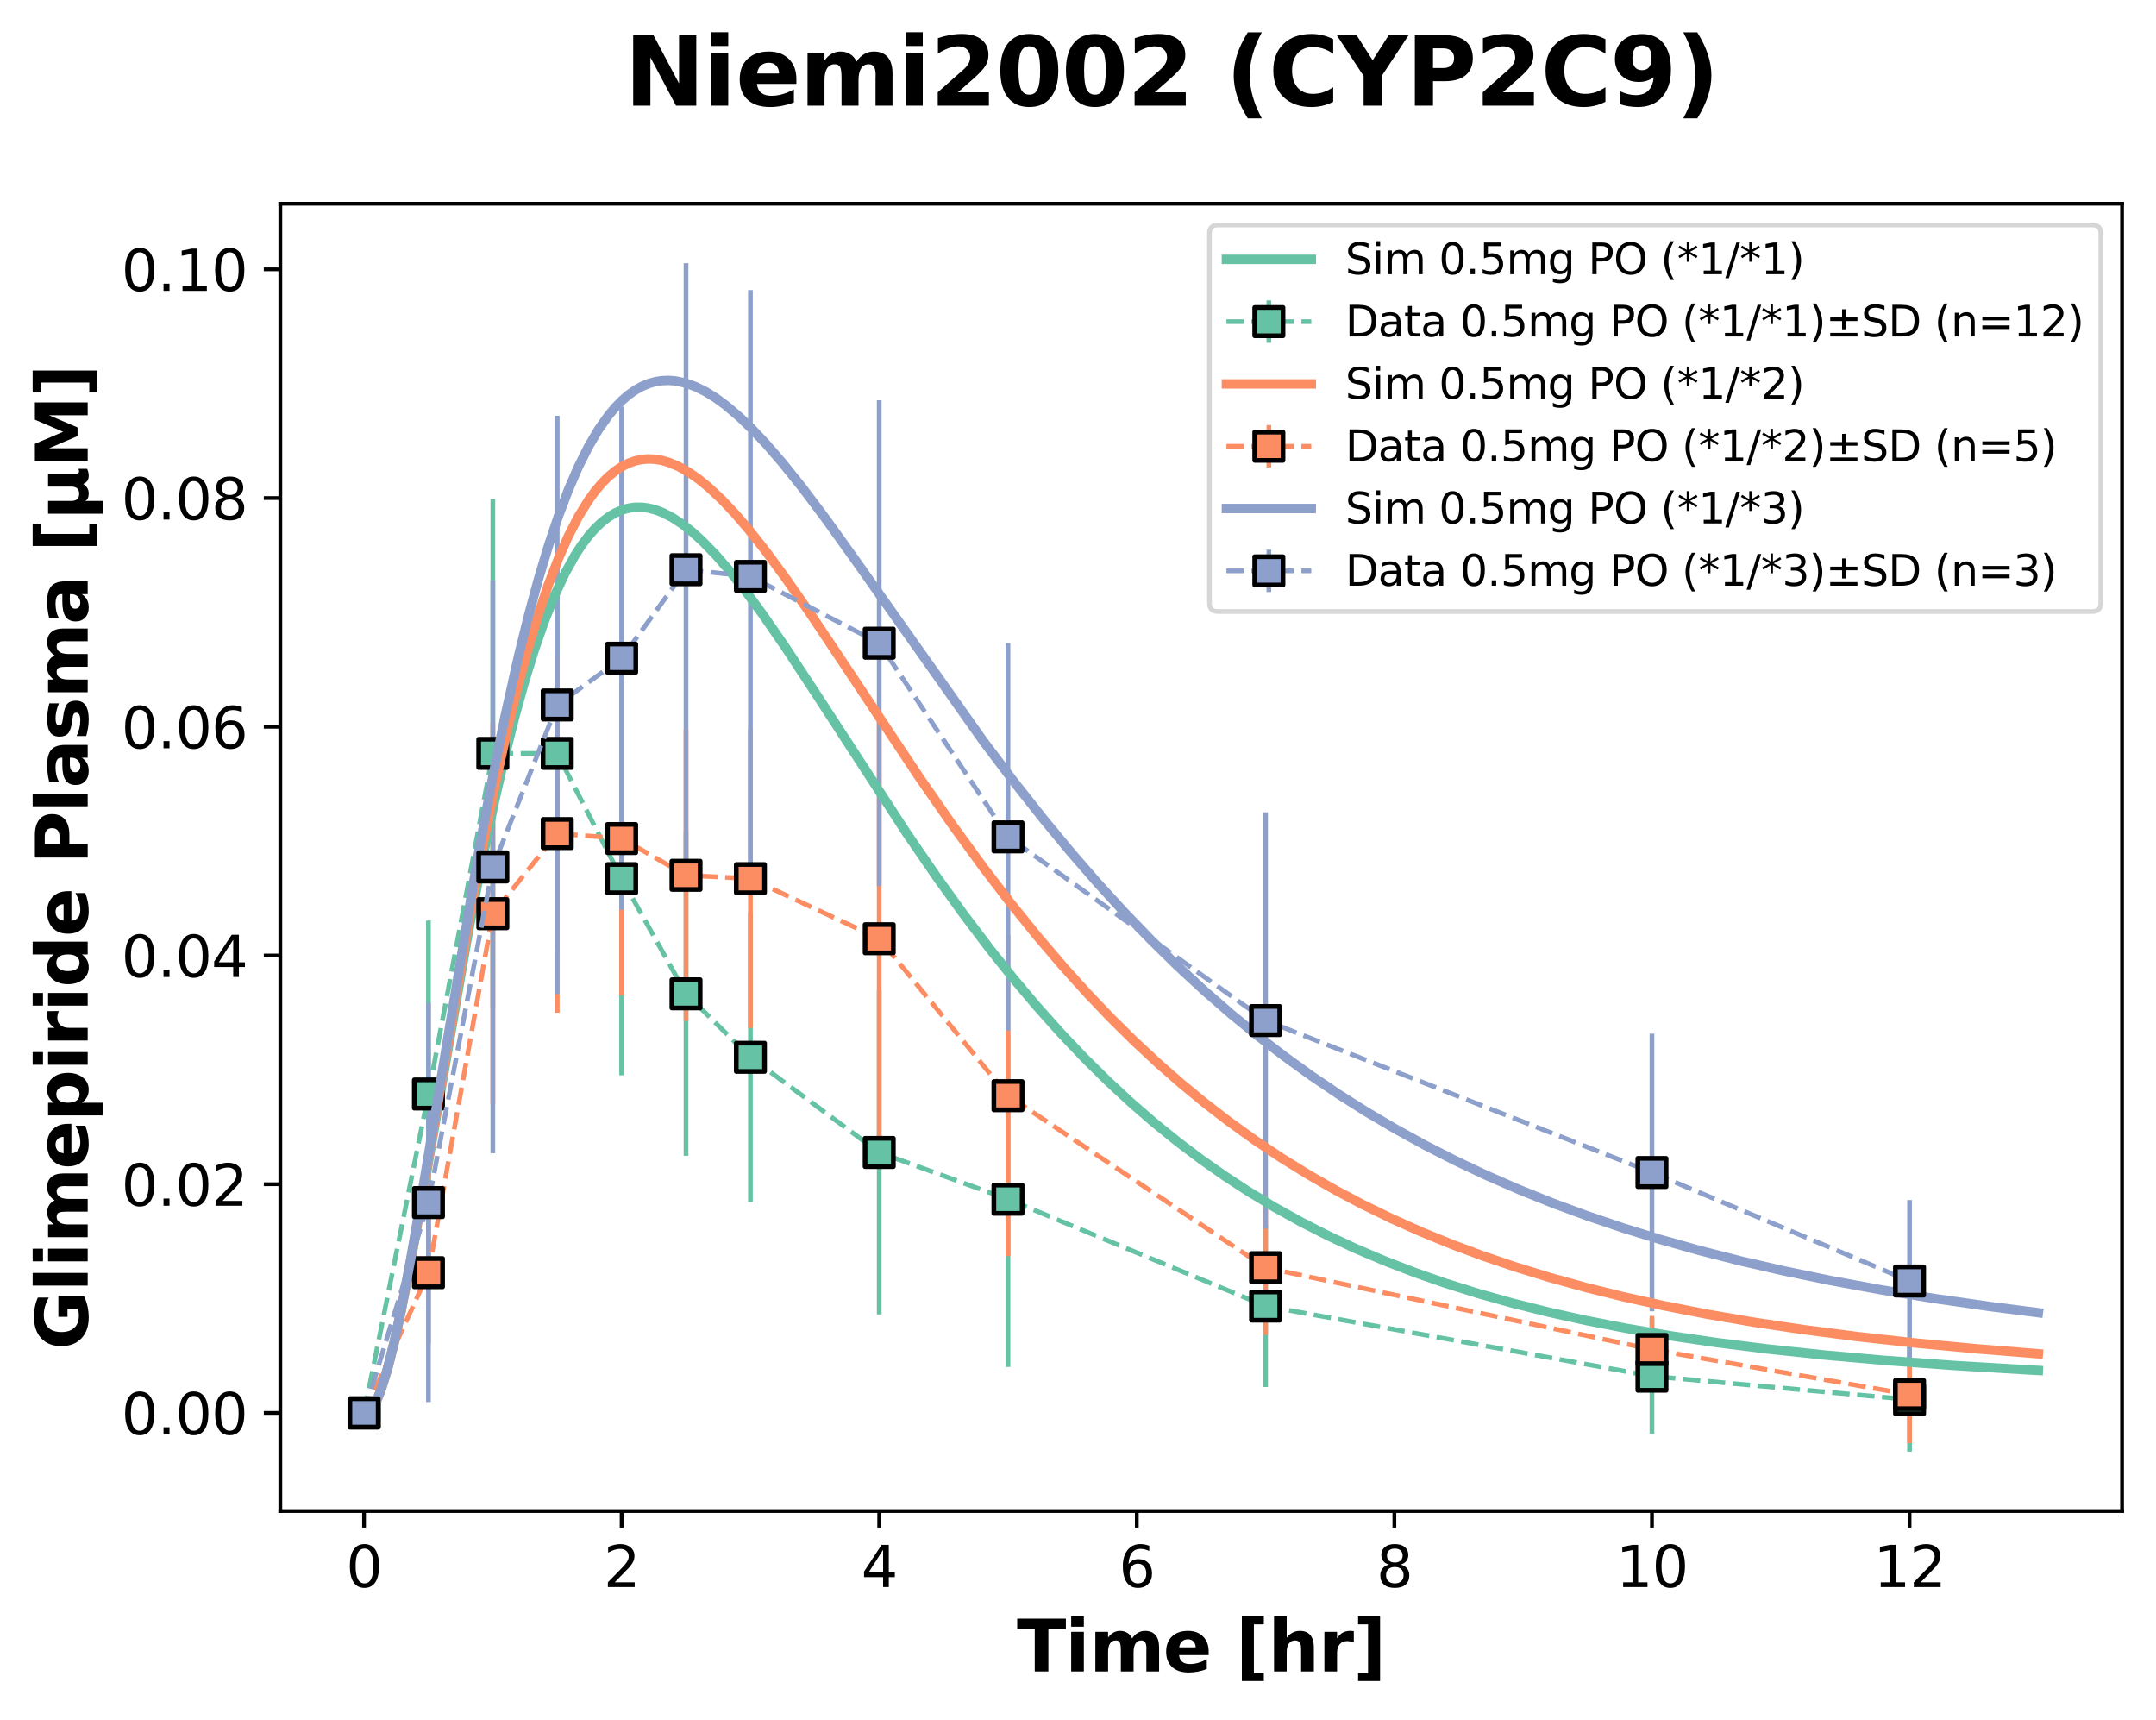 <?xml version="1.0" encoding="utf-8" standalone="no"?>
<!DOCTYPE svg PUBLIC "-//W3C//DTD SVG 1.1//EN"
  "http://www.w3.org/Graphics/SVG/1.1/DTD/svg11.dtd">
<svg xmlns:xlink="http://www.w3.org/1999/xlink" width="457.252pt" height="364.731pt" viewBox="0 0 457.252 364.731" xmlns="http://www.w3.org/2000/svg" version="1.1">
 <defs>
  <style type="text/css">*{stroke-linejoin: round; stroke-linecap: butt}</style>
 </defs>
 <g id="figure_1">
  <g id="patch_1">
   <path d="M 0 364.731 
L 457.252 364.731 
L 457.252 0 
L 0 0 
z
" style="fill: #ffffff"/>
  </g>
  <g id="axes_1">
   <g id="patch_2">
    <path d="M 59.452 320.4 
L 450.052 320.4 
L 450.052 43.2 
L 59.452 43.2 
z
" style="fill: #ffffff"/>
   </g>
   <g id="matplotlib.axis_1">
    <g id="xtick_1">
     <g id="line2d_1">
      <defs>
       <path id="m7ad4f9ecc6" d="M 0 0 
L 0 3.5 
" style="stroke: #000000; stroke-width: 0.8"/>
      </defs>
      <g>
       <use xlink:href="#m7ad4f9ecc6" x="77.207" y="320.4" style="stroke: #000000; stroke-width: 0.8"/>
      </g>
     </g>
     <g id="text_1">
      <!-- 0 -->
      <g transform="translate(73.389 336.518) scale(0.12 -0.12)">
       <defs>
        <path id="DejaVuSans-30" d="M 2034 4250 
Q 1547 4250 1301 3770 
Q 1056 3291 1056 2328 
Q 1056 1369 1301 889 
Q 1547 409 2034 409 
Q 2525 409 2770 889 
Q 3016 1369 3016 2328 
Q 3016 3291 2770 3770 
Q 2525 4250 2034 4250 
z
M 2034 4750 
Q 2819 4750 3233 4129 
Q 3647 3509 3647 2328 
Q 3647 1150 3233 529 
Q 2819 -91 2034 -91 
Q 1250 -91 836 529 
Q 422 1150 422 2328 
Q 422 3509 836 4129 
Q 1250 4750 2034 4750 
z
" transform="scale(0.016)"/>
       </defs>
       <use xlink:href="#DejaVuSans-30"/>
      </g>
     </g>
    </g>
    <g id="xtick_2">
     <g id="line2d_2">
      <g>
       <use xlink:href="#m7ad4f9ecc6" x="131.836" y="320.4" style="stroke: #000000; stroke-width: 0.8"/>
      </g>
     </g>
     <g id="text_2">
      <!-- 2 -->
      <g transform="translate(128.019 336.518) scale(0.12 -0.12)">
       <defs>
        <path id="DejaVuSans-32" d="M 1228 531 
L 3431 531 
L 3431 0 
L 469 0 
L 469 531 
Q 828 903 1448 1529 
Q 2069 2156 2228 2338 
Q 2531 2678 2651 2914 
Q 2772 3150 2772 3378 
Q 2772 3750 2511 3984 
Q 2250 4219 1831 4219 
Q 1534 4219 1204 4116 
Q 875 4013 500 3803 
L 500 4441 
Q 881 4594 1212 4672 
Q 1544 4750 1819 4750 
Q 2544 4750 2975 4387 
Q 3406 4025 3406 3419 
Q 3406 3131 3298 2873 
Q 3191 2616 2906 2266 
Q 2828 2175 2409 1742 
Q 1991 1309 1228 531 
z
" transform="scale(0.016)"/>
       </defs>
       <use xlink:href="#DejaVuSans-32"/>
      </g>
     </g>
    </g>
    <g id="xtick_3">
     <g id="line2d_3">
      <g>
       <use xlink:href="#m7ad4f9ecc6" x="186.466" y="320.4" style="stroke: #000000; stroke-width: 0.8"/>
      </g>
     </g>
     <g id="text_3">
      <!-- 4 -->
      <g transform="translate(182.648 336.518) scale(0.12 -0.12)">
       <defs>
        <path id="DejaVuSans-34" d="M 2419 4116 
L 825 1625 
L 2419 1625 
L 2419 4116 
z
M 2253 4666 
L 3047 4666 
L 3047 1625 
L 3713 1625 
L 3713 1100 
L 3047 1100 
L 3047 0 
L 2419 0 
L 2419 1100 
L 313 1100 
L 313 1709 
L 2253 4666 
z
" transform="scale(0.016)"/>
       </defs>
       <use xlink:href="#DejaVuSans-34"/>
      </g>
     </g>
    </g>
    <g id="xtick_4">
     <g id="line2d_4">
      <g>
       <use xlink:href="#m7ad4f9ecc6" x="241.095" y="320.4" style="stroke: #000000; stroke-width: 0.8"/>
      </g>
     </g>
     <g id="text_4">
      <!-- 6 -->
      <g transform="translate(237.278 336.518) scale(0.12 -0.12)">
       <defs>
        <path id="DejaVuSans-36" d="M 2113 2584 
Q 1688 2584 1439 2293 
Q 1191 2003 1191 1497 
Q 1191 994 1439 701 
Q 1688 409 2113 409 
Q 2538 409 2786 701 
Q 3034 994 3034 1497 
Q 3034 2003 2786 2293 
Q 2538 2584 2113 2584 
z
M 3366 4563 
L 3366 3988 
Q 3128 4100 2886 4159 
Q 2644 4219 2406 4219 
Q 1781 4219 1451 3797 
Q 1122 3375 1075 2522 
Q 1259 2794 1537 2939 
Q 1816 3084 2150 3084 
Q 2853 3084 3261 2657 
Q 3669 2231 3669 1497 
Q 3669 778 3244 343 
Q 2819 -91 2113 -91 
Q 1303 -91 875 529 
Q 447 1150 447 2328 
Q 447 3434 972 4092 
Q 1497 4750 2381 4750 
Q 2619 4750 2861 4703 
Q 3103 4656 3366 4563 
z
" transform="scale(0.016)"/>
       </defs>
       <use xlink:href="#DejaVuSans-36"/>
      </g>
     </g>
    </g>
    <g id="xtick_5">
     <g id="line2d_5">
      <g>
       <use xlink:href="#m7ad4f9ecc6" x="295.724" y="320.4" style="stroke: #000000; stroke-width: 0.8"/>
      </g>
     </g>
     <g id="text_5">
      <!-- 8 -->
      <g transform="translate(291.907 336.518) scale(0.12 -0.12)">
       <defs>
        <path id="DejaVuSans-38" d="M 2034 2216 
Q 1584 2216 1326 1975 
Q 1069 1734 1069 1313 
Q 1069 891 1326 650 
Q 1584 409 2034 409 
Q 2484 409 2743 651 
Q 3003 894 3003 1313 
Q 3003 1734 2745 1975 
Q 2488 2216 2034 2216 
z
M 1403 2484 
Q 997 2584 770 2862 
Q 544 3141 544 3541 
Q 544 4100 942 4425 
Q 1341 4750 2034 4750 
Q 2731 4750 3128 4425 
Q 3525 4100 3525 3541 
Q 3525 3141 3298 2862 
Q 3072 2584 2669 2484 
Q 3125 2378 3379 2068 
Q 3634 1759 3634 1313 
Q 3634 634 3220 271 
Q 2806 -91 2034 -91 
Q 1263 -91 848 271 
Q 434 634 434 1313 
Q 434 1759 690 2068 
Q 947 2378 1403 2484 
z
M 1172 3481 
Q 1172 3119 1398 2916 
Q 1625 2713 2034 2713 
Q 2441 2713 2670 2916 
Q 2900 3119 2900 3481 
Q 2900 3844 2670 4047 
Q 2441 4250 2034 4250 
Q 1625 4250 1398 4047 
Q 1172 3844 1172 3481 
z
" transform="scale(0.016)"/>
       </defs>
       <use xlink:href="#DejaVuSans-38"/>
      </g>
     </g>
    </g>
    <g id="xtick_6">
     <g id="line2d_6">
      <g>
       <use xlink:href="#m7ad4f9ecc6" x="350.354" y="320.4" style="stroke: #000000; stroke-width: 0.8"/>
      </g>
     </g>
     <g id="text_6">
      <!-- 10 -->
      <g transform="translate(342.719 336.518) scale(0.12 -0.12)">
       <defs>
        <path id="DejaVuSans-31" d="M 794 531 
L 1825 531 
L 1825 4091 
L 703 3866 
L 703 4441 
L 1819 4666 
L 2450 4666 
L 2450 531 
L 3481 531 
L 3481 0 
L 794 0 
L 794 531 
z
" transform="scale(0.016)"/>
       </defs>
       <use xlink:href="#DejaVuSans-31"/>
       <use xlink:href="#DejaVuSans-30" x="63.623"/>
      </g>
     </g>
    </g>
    <g id="xtick_7">
     <g id="line2d_7">
      <g>
       <use xlink:href="#m7ad4f9ecc6" x="404.983" y="320.4" style="stroke: #000000; stroke-width: 0.8"/>
      </g>
     </g>
     <g id="text_7">
      <!-- 12 -->
      <g transform="translate(397.348 336.518) scale(0.12 -0.12)">
       <use xlink:href="#DejaVuSans-31"/>
       <use xlink:href="#DejaVuSans-32" x="63.623"/>
      </g>
     </g>
    </g>
    <g id="text_8">
     <!-- Time [hr] -->
     <g transform="translate(215.659 354.411) scale(0.15 -0.15)">
      <defs>
       <path id="DejaVuSans-Bold-54" d="M 31 4666 
L 4331 4666 
L 4331 3756 
L 2784 3756 
L 2784 0 
L 1581 0 
L 1581 3756 
L 31 3756 
L 31 4666 
z
" transform="scale(0.016)"/>
       <path id="DejaVuSans-Bold-69" d="M 538 3500 
L 1656 3500 
L 1656 0 
L 538 0 
L 538 3500 
z
M 538 4863 
L 1656 4863 
L 1656 3950 
L 538 3950 
L 538 4863 
z
" transform="scale(0.016)"/>
       <path id="DejaVuSans-Bold-6d" d="M 3781 2919 
Q 3994 3244 4286 3414 
Q 4578 3584 4928 3584 
Q 5531 3584 5847 3212 
Q 6163 2841 6163 2131 
L 6163 0 
L 5038 0 
L 5038 1825 
Q 5041 1866 5042 1909 
Q 5044 1953 5044 2034 
Q 5044 2406 4934 2573 
Q 4825 2741 4581 2741 
Q 4263 2741 4089 2478 
Q 3916 2216 3909 1719 
L 3909 0 
L 2784 0 
L 2784 1825 
Q 2784 2406 2684 2573 
Q 2584 2741 2328 2741 
Q 2006 2741 1831 2477 
Q 1656 2213 1656 1722 
L 1656 0 
L 531 0 
L 531 3500 
L 1656 3500 
L 1656 2988 
Q 1863 3284 2130 3434 
Q 2397 3584 2719 3584 
Q 3081 3584 3359 3409 
Q 3638 3234 3781 2919 
z
" transform="scale(0.016)"/>
       <path id="DejaVuSans-Bold-65" d="M 4031 1759 
L 4031 1441 
L 1416 1441 
Q 1456 1047 1700 850 
Q 1944 653 2381 653 
Q 2734 653 3104 758 
Q 3475 863 3866 1075 
L 3866 213 
Q 3469 63 3072 -14 
Q 2675 -91 2278 -91 
Q 1328 -91 801 392 
Q 275 875 275 1747 
Q 275 2603 792 3093 
Q 1309 3584 2216 3584 
Q 3041 3584 3536 3087 
Q 4031 2591 4031 1759 
z
M 2881 2131 
Q 2881 2450 2695 2645 
Q 2509 2841 2209 2841 
Q 1884 2841 1681 2658 
Q 1478 2475 1428 2131 
L 2881 2131 
z
" transform="scale(0.016)"/>
       <path id="DejaVuSans-Bold-20" transform="scale(0.016)"/>
       <path id="DejaVuSans-Bold-5b" d="M 550 4863 
L 2491 4863 
L 2491 4159 
L 1613 4159 
L 1613 -141 
L 2491 -141 
L 2491 -844 
L 550 -844 
L 550 4863 
z
" transform="scale(0.016)"/>
       <path id="DejaVuSans-Bold-68" d="M 4056 2131 
L 4056 0 
L 2931 0 
L 2931 347 
L 2931 1625 
Q 2931 2084 2911 2256 
Q 2891 2428 2841 2509 
Q 2775 2619 2662 2680 
Q 2550 2741 2406 2741 
Q 2056 2741 1856 2470 
Q 1656 2200 1656 1722 
L 1656 0 
L 538 0 
L 538 4863 
L 1656 4863 
L 1656 2988 
Q 1909 3294 2193 3439 
Q 2478 3584 2822 3584 
Q 3428 3584 3742 3212 
Q 4056 2841 4056 2131 
z
" transform="scale(0.016)"/>
       <path id="DejaVuSans-Bold-72" d="M 3138 2547 
Q 2991 2616 2845 2648 
Q 2700 2681 2553 2681 
Q 2122 2681 1889 2404 
Q 1656 2128 1656 1613 
L 1656 0 
L 538 0 
L 538 3500 
L 1656 3500 
L 1656 2925 
Q 1872 3269 2151 3426 
Q 2431 3584 2822 3584 
Q 2878 3584 2943 3579 
Q 3009 3575 3134 3559 
L 3138 2547 
z
" transform="scale(0.016)"/>
       <path id="DejaVuSans-Bold-5d" d="M 2375 -844 
L 434 -844 
L 434 -141 
L 1313 -141 
L 1313 4159 
L 434 4159 
L 434 4863 
L 2375 4863 
L 2375 -844 
z
" transform="scale(0.016)"/>
      </defs>
      <use xlink:href="#DejaVuSans-Bold-54"/>
      <use xlink:href="#DejaVuSans-Bold-69" x="68.213"/>
      <use xlink:href="#DejaVuSans-Bold-6d" x="102.49"/>
      <use xlink:href="#DejaVuSans-Bold-65" x="206.689"/>
      <use xlink:href="#DejaVuSans-Bold-20" x="274.512"/>
      <use xlink:href="#DejaVuSans-Bold-5b" x="309.326"/>
      <use xlink:href="#DejaVuSans-Bold-68" x="355.029"/>
      <use xlink:href="#DejaVuSans-Bold-72" x="426.221"/>
      <use xlink:href="#DejaVuSans-Bold-5d" x="475.537"/>
     </g>
    </g>
   </g>
   <g id="matplotlib.axis_2">
    <g id="ytick_1">
     <g id="line2d_8">
      <defs>
       <path id="m90a788b749" d="M 0 0 
L -3.5 0 
" style="stroke: #000000; stroke-width: 0.8"/>
      </defs>
      <g>
       <use xlink:href="#m90a788b749" x="59.452" y="299.594" style="stroke: #000000; stroke-width: 0.8"/>
      </g>
     </g>
     <g id="text_9">
      <!-- 0.00 -->
      <g transform="translate(25.734 304.153) scale(0.12 -0.12)">
       <defs>
        <path id="DejaVuSans-2e" d="M 684 794 
L 1344 794 
L 1344 0 
L 684 0 
L 684 794 
z
" transform="scale(0.016)"/>
       </defs>
       <use xlink:href="#DejaVuSans-30"/>
       <use xlink:href="#DejaVuSans-2e" x="63.623"/>
       <use xlink:href="#DejaVuSans-30" x="95.41"/>
       <use xlink:href="#DejaVuSans-30" x="159.033"/>
      </g>
     </g>
    </g>
    <g id="ytick_2">
     <g id="line2d_9">
      <g>
       <use xlink:href="#m90a788b749" x="59.452" y="251.097" style="stroke: #000000; stroke-width: 0.8"/>
      </g>
     </g>
     <g id="text_10">
      <!-- 0.02 -->
      <g transform="translate(25.734 255.656) scale(0.12 -0.12)">
       <use xlink:href="#DejaVuSans-30"/>
       <use xlink:href="#DejaVuSans-2e" x="63.623"/>
       <use xlink:href="#DejaVuSans-30" x="95.41"/>
       <use xlink:href="#DejaVuSans-32" x="159.033"/>
      </g>
     </g>
    </g>
    <g id="ytick_3">
     <g id="line2d_10">
      <g>
       <use xlink:href="#m90a788b749" x="59.452" y="202.6" style="stroke: #000000; stroke-width: 0.8"/>
      </g>
     </g>
     <g id="text_11">
      <!-- 0.04 -->
      <g transform="translate(25.734 207.159) scale(0.12 -0.12)">
       <use xlink:href="#DejaVuSans-30"/>
       <use xlink:href="#DejaVuSans-2e" x="63.623"/>
       <use xlink:href="#DejaVuSans-30" x="95.41"/>
       <use xlink:href="#DejaVuSans-34" x="159.033"/>
      </g>
     </g>
    </g>
    <g id="ytick_4">
     <g id="line2d_11">
      <g>
       <use xlink:href="#m90a788b749" x="59.452" y="154.103" style="stroke: #000000; stroke-width: 0.8"/>
      </g>
     </g>
     <g id="text_12">
      <!-- 0.06 -->
      <g transform="translate(25.734 158.662) scale(0.12 -0.12)">
       <use xlink:href="#DejaVuSans-30"/>
       <use xlink:href="#DejaVuSans-2e" x="63.623"/>
       <use xlink:href="#DejaVuSans-30" x="95.41"/>
       <use xlink:href="#DejaVuSans-36" x="159.033"/>
      </g>
     </g>
    </g>
    <g id="ytick_5">
     <g id="line2d_12">
      <g>
       <use xlink:href="#m90a788b749" x="59.452" y="105.606" style="stroke: #000000; stroke-width: 0.8"/>
      </g>
     </g>
     <g id="text_13">
      <!-- 0.08 -->
      <g transform="translate(25.734 110.165) scale(0.12 -0.12)">
       <use xlink:href="#DejaVuSans-30"/>
       <use xlink:href="#DejaVuSans-2e" x="63.623"/>
       <use xlink:href="#DejaVuSans-30" x="95.41"/>
       <use xlink:href="#DejaVuSans-38" x="159.033"/>
      </g>
     </g>
    </g>
    <g id="ytick_6">
     <g id="line2d_13">
      <g>
       <use xlink:href="#m90a788b749" x="59.452" y="57.109" style="stroke: #000000; stroke-width: 0.8"/>
      </g>
     </g>
     <g id="text_14">
      <!-- 0.10 -->
      <g transform="translate(25.734 61.668) scale(0.12 -0.12)">
       <use xlink:href="#DejaVuSans-30"/>
       <use xlink:href="#DejaVuSans-2e" x="63.623"/>
       <use xlink:href="#DejaVuSans-31" x="95.41"/>
       <use xlink:href="#DejaVuSans-30" x="159.033"/>
      </g>
     </g>
    </g>
    <g id="text_15">
     <!-- Glimepiride Plasma [µM] -->
     <g transform="translate(18.598 286.194) rotate(-90) scale(0.15 -0.15)">
      <defs>
       <path id="DejaVuSans-Bold-47" d="M 4781 347 
Q 4331 128 3847 18 
Q 3363 -91 2847 -91 
Q 1681 -91 1000 561 
Q 319 1213 319 2328 
Q 319 3456 1012 4103 
Q 1706 4750 2913 4750 
Q 3378 4750 3804 4662 
Q 4231 4575 4609 4403 
L 4609 3438 
Q 4219 3659 3833 3768 
Q 3447 3878 3059 3878 
Q 2341 3878 1952 3476 
Q 1563 3075 1563 2328 
Q 1563 1588 1938 1184 
Q 2313 781 3003 781 
Q 3191 781 3352 804 
Q 3513 828 3641 878 
L 3641 1784 
L 2906 1784 
L 2906 2591 
L 4781 2591 
L 4781 347 
z
" transform="scale(0.016)"/>
       <path id="DejaVuSans-Bold-6c" d="M 538 4863 
L 1656 4863 
L 1656 0 
L 538 0 
L 538 4863 
z
" transform="scale(0.016)"/>
       <path id="DejaVuSans-Bold-70" d="M 1656 506 
L 1656 -1331 
L 538 -1331 
L 538 3500 
L 1656 3500 
L 1656 2988 
Q 1888 3294 2169 3439 
Q 2450 3584 2816 3584 
Q 3463 3584 3878 3070 
Q 4294 2556 4294 1747 
Q 4294 938 3878 423 
Q 3463 -91 2816 -91 
Q 2450 -91 2169 54 
Q 1888 200 1656 506 
z
M 2400 2772 
Q 2041 2772 1848 2508 
Q 1656 2244 1656 1747 
Q 1656 1250 1848 986 
Q 2041 722 2400 722 
Q 2759 722 2948 984 
Q 3138 1247 3138 1747 
Q 3138 2247 2948 2509 
Q 2759 2772 2400 2772 
z
" transform="scale(0.016)"/>
       <path id="DejaVuSans-Bold-64" d="M 2919 2988 
L 2919 4863 
L 4044 4863 
L 4044 0 
L 2919 0 
L 2919 506 
Q 2688 197 2409 53 
Q 2131 -91 1766 -91 
Q 1119 -91 703 423 
Q 288 938 288 1747 
Q 288 2556 703 3070 
Q 1119 3584 1766 3584 
Q 2128 3584 2408 3439 
Q 2688 3294 2919 2988 
z
M 2181 722 
Q 2541 722 2730 984 
Q 2919 1247 2919 1747 
Q 2919 2247 2730 2509 
Q 2541 2772 2181 2772 
Q 1825 2772 1636 2509 
Q 1447 2247 1447 1747 
Q 1447 1247 1636 984 
Q 1825 722 2181 722 
z
" transform="scale(0.016)"/>
       <path id="DejaVuSans-Bold-50" d="M 588 4666 
L 2584 4666 
Q 3475 4666 3951 4270 
Q 4428 3875 4428 3144 
Q 4428 2409 3951 2014 
Q 3475 1619 2584 1619 
L 1791 1619 
L 1791 0 
L 588 0 
L 588 4666 
z
M 1791 3794 
L 1791 2491 
L 2456 2491 
Q 2806 2491 2997 2661 
Q 3188 2831 3188 3144 
Q 3188 3456 2997 3625 
Q 2806 3794 2456 3794 
L 1791 3794 
z
" transform="scale(0.016)"/>
       <path id="DejaVuSans-Bold-61" d="M 2106 1575 
Q 1756 1575 1579 1456 
Q 1403 1338 1403 1106 
Q 1403 894 1545 773 
Q 1688 653 1941 653 
Q 2256 653 2472 879 
Q 2688 1106 2688 1447 
L 2688 1575 
L 2106 1575 
z
M 3816 1997 
L 3816 0 
L 2688 0 
L 2688 519 
Q 2463 200 2181 54 
Q 1900 -91 1497 -91 
Q 953 -91 614 226 
Q 275 544 275 1050 
Q 275 1666 698 1953 
Q 1122 2241 2028 2241 
L 2688 2241 
L 2688 2328 
Q 2688 2594 2478 2717 
Q 2269 2841 1825 2841 
Q 1466 2841 1156 2769 
Q 847 2697 581 2553 
L 581 3406 
Q 941 3494 1303 3539 
Q 1666 3584 2028 3584 
Q 2975 3584 3395 3211 
Q 3816 2838 3816 1997 
z
" transform="scale(0.016)"/>
       <path id="DejaVuSans-Bold-73" d="M 3272 3391 
L 3272 2541 
Q 2913 2691 2578 2766 
Q 2244 2841 1947 2841 
Q 1628 2841 1473 2761 
Q 1319 2681 1319 2516 
Q 1319 2381 1436 2309 
Q 1553 2238 1856 2203 
L 2053 2175 
Q 2913 2066 3209 1816 
Q 3506 1566 3506 1031 
Q 3506 472 3093 190 
Q 2681 -91 1863 -91 
Q 1516 -91 1145 -36 
Q 775 19 384 128 
L 384 978 
Q 719 816 1070 734 
Q 1422 653 1784 653 
Q 2113 653 2278 743 
Q 2444 834 2444 1013 
Q 2444 1163 2330 1236 
Q 2216 1309 1875 1350 
L 1678 1375 
Q 931 1469 631 1722 
Q 331 1975 331 2491 
Q 331 3047 712 3315 
Q 1094 3584 1881 3584 
Q 2191 3584 2531 3537 
Q 2872 3491 3272 3391 
z
" transform="scale(0.016)"/>
       <path id="DejaVuSans-Bold-b5" d="M 544 -1338 
L 544 3500 
L 1672 3500 
L 1672 1466 
Q 1672 1103 1828 926 
Q 1984 750 2303 750 
Q 2625 750 2781 926 
Q 2938 1103 2938 1466 
L 2938 3500 
L 4063 3500 
L 4063 1159 
Q 4063 938 4114 850 
Q 4166 763 4288 763 
Q 4344 763 4395 778 
Q 4447 794 4506 831 
L 4506 50 
Q 4341 -22 4195 -56 
Q 4050 -91 3909 -91 
Q 3631 -91 3454 26 
Q 3278 144 3169 403 
Q 3022 156 2811 32 
Q 2600 -91 2322 -91 
Q 2091 -91 1928 -17 
Q 1766 56 1672 206 
L 1672 -1338 
L 544 -1338 
z
" transform="scale(0.016)"/>
       <path id="DejaVuSans-Bold-4d" d="M 588 4666 
L 2119 4666 
L 3181 2169 
L 4250 4666 
L 5778 4666 
L 5778 0 
L 4641 0 
L 4641 3413 
L 3566 897 
L 2803 897 
L 1728 3413 
L 1728 0 
L 588 0 
L 588 4666 
z
" transform="scale(0.016)"/>
      </defs>
      <use xlink:href="#DejaVuSans-Bold-47"/>
      <use xlink:href="#DejaVuSans-Bold-6c" x="82.08"/>
      <use xlink:href="#DejaVuSans-Bold-69" x="116.357"/>
      <use xlink:href="#DejaVuSans-Bold-6d" x="150.635"/>
      <use xlink:href="#DejaVuSans-Bold-65" x="254.834"/>
      <use xlink:href="#DejaVuSans-Bold-70" x="322.656"/>
      <use xlink:href="#DejaVuSans-Bold-69" x="394.238"/>
      <use xlink:href="#DejaVuSans-Bold-72" x="428.516"/>
      <use xlink:href="#DejaVuSans-Bold-69" x="477.832"/>
      <use xlink:href="#DejaVuSans-Bold-64" x="512.109"/>
      <use xlink:href="#DejaVuSans-Bold-65" x="583.691"/>
      <use xlink:href="#DejaVuSans-Bold-20" x="651.514"/>
      <use xlink:href="#DejaVuSans-Bold-50" x="686.328"/>
      <use xlink:href="#DejaVuSans-Bold-6c" x="759.619"/>
      <use xlink:href="#DejaVuSans-Bold-61" x="793.896"/>
      <use xlink:href="#DejaVuSans-Bold-73" x="861.377"/>
      <use xlink:href="#DejaVuSans-Bold-6d" x="920.898"/>
      <use xlink:href="#DejaVuSans-Bold-61" x="1025.098"/>
      <use xlink:href="#DejaVuSans-Bold-20" x="1092.578"/>
      <use xlink:href="#DejaVuSans-Bold-5b" x="1127.393"/>
      <use xlink:href="#DejaVuSans-Bold-b5" x="1173.096"/>
      <use xlink:href="#DejaVuSans-Bold-4d" x="1246.68"/>
      <use xlink:href="#DejaVuSans-Bold-5d" x="1346.191"/>
     </g>
    </g>
   </g>
   <g id="LineCollection_1">
    <path clip-path="url(#pcfbc036cf4)" style="fill: none; stroke: #66c2a5"/>
    <path d="M 90.864 268.765 
L 90.864 195.178 
" clip-path="url(#pcfbc036cf4)" style="fill: none; stroke: #66c2a5"/>
    <path d="M 104.522 213.71 
L 104.522 105.783 
" clip-path="url(#pcfbc036cf4)" style="fill: none; stroke: #66c2a5"/>
    <path d="M 118.179 201.446 
L 118.179 118.047 
" clip-path="url(#pcfbc036cf4)" style="fill: none; stroke: #66c2a5"/>
    <path d="M 131.836 227.999 
L 131.836 144.601 
" clip-path="url(#pcfbc036cf4)" style="fill: none; stroke: #66c2a5"/>
    <path d="M 145.494 245.07 
L 145.494 176.389 
" clip-path="url(#pcfbc036cf4)" style="fill: none; stroke: #66c2a5"/>
    <path d="M 159.151 254.844 
L 159.151 193.522 
" clip-path="url(#pcfbc036cf4)" style="fill: none; stroke: #66c2a5"/>
    <path d="M 186.466 278.704 
L 186.466 210.023 
" clip-path="url(#pcfbc036cf4)" style="fill: none; stroke: #66c2a5"/>
    <path d="M 213.78 289.844 
L 213.78 218.71 
" clip-path="url(#pcfbc036cf4)" style="fill: none; stroke: #66c2a5"/>
    <path d="M 268.41 294.106 
L 268.41 259.765 
" clip-path="url(#pcfbc036cf4)" style="fill: none; stroke: #66c2a5"/>
    <path d="M 350.354 304.07 
L 350.354 279.541 
" clip-path="url(#pcfbc036cf4)" style="fill: none; stroke: #66c2a5"/>
    <path d="M 404.983 307.8 
L 404.983 285.724 
" clip-path="url(#pcfbc036cf4)" style="fill: none; stroke: #66c2a5"/>
   </g>
   <g id="LineCollection_2">
    <path clip-path="url(#pcfbc036cf4)" style="fill: none; stroke: #fc8d62"/>
    <path d="M 90.864 284.896 
L 90.864 254.813 
" clip-path="url(#pcfbc036cf4)" style="fill: none; stroke: #fc8d62"/>
    <path d="M 104.522 234.11 
L 104.522 153.36 
" clip-path="url(#pcfbc036cf4)" style="fill: none; stroke: #fc8d62"/>
    <path d="M 118.179 214.741 
L 118.179 138.741 
" clip-path="url(#pcfbc036cf4)" style="fill: none; stroke: #fc8d62"/>
    <path d="M 131.836 211.053 
L 131.836 144.553 
" clip-path="url(#pcfbc036cf4)" style="fill: none; stroke: #fc8d62"/>
    <path d="M 145.494 216.467 
L 145.494 154.717 
" clip-path="url(#pcfbc036cf4)" style="fill: none; stroke: #fc8d62"/>
    <path d="M 159.151 217.967 
L 159.151 154.633 
" clip-path="url(#pcfbc036cf4)" style="fill: none; stroke: #fc8d62"/>
    <path d="M 186.466 244.962 
L 186.466 153.129 
" clip-path="url(#pcfbc036cf4)" style="fill: none; stroke: #fc8d62"/>
    <path d="M 213.78 266.368 
L 213.78 198.284 
" clip-path="url(#pcfbc036cf4)" style="fill: none; stroke: #fc8d62"/>
    <path d="M 268.41 283.042 
L 268.41 254.542 
" clip-path="url(#pcfbc036cf4)" style="fill: none; stroke: #fc8d62"/>
    <path d="M 350.354 293.266 
L 350.354 279.016 
" clip-path="url(#pcfbc036cf4)" style="fill: none; stroke: #fc8d62"/>
    <path d="M 404.983 305.992 
L 404.983 285.408 
" clip-path="url(#pcfbc036cf4)" style="fill: none; stroke: #fc8d62"/>
   </g>
   <g id="LineCollection_3">
    <path clip-path="url(#pcfbc036cf4)" style="fill: none; stroke: #8da0cb"/>
    <path d="M 90.864 297.297 
L 90.864 212.672 
" clip-path="url(#pcfbc036cf4)" style="fill: none; stroke: #8da0cb"/>
    <path d="M 104.522 244.531 
L 104.522 123.113 
" clip-path="url(#pcfbc036cf4)" style="fill: none; stroke: #8da0cb"/>
    <path d="M 118.179 210.802 
L 118.179 88.157 
" clip-path="url(#pcfbc036cf4)" style="fill: none; stroke: #8da0cb"/>
    <path d="M 131.836 192.917 
L 131.836 86.216 
" clip-path="url(#pcfbc036cf4)" style="fill: none; stroke: #8da0cb"/>
    <path d="M 145.494 185.803 
L 145.494 55.8 
" clip-path="url(#pcfbc036cf4)" style="fill: none; stroke: #8da0cb"/>
    <path d="M 159.151 182.927 
L 159.151 61.509 
" clip-path="url(#pcfbc036cf4)" style="fill: none; stroke: #8da0cb"/>
    <path d="M 186.466 187.89 
L 186.466 84.869 
" clip-path="url(#pcfbc036cf4)" style="fill: none; stroke: #8da0cb"/>
    <path d="M 213.78 218.535 
L 213.78 136.363 
" clip-path="url(#pcfbc036cf4)" style="fill: none; stroke: #8da0cb"/>
    <path d="M 268.41 260.546 
L 268.41 172.242 
" clip-path="url(#pcfbc036cf4)" style="fill: none; stroke: #8da0cb"/>
    <path d="M 350.354 278.047 
L 350.354 219.177 
" clip-path="url(#pcfbc036cf4)" style="fill: none; stroke: #8da0cb"/>
    <path d="M 404.983 288.795 
L 404.983 254.455 
" clip-path="url(#pcfbc036cf4)" style="fill: none; stroke: #8da0cb"/>
   </g>
   <g id="line2d_14">
    <path d="M 77.207 299.594 
L 77.917 299.473 
L 78.627 298.943 
L 79.337 297.97 
L 80.048 296.587 
L 80.758 294.83 
L 82.178 290.335 
L 83.599 284.743 
L 85.019 278.279 
L 87.149 267.372 
L 89.99 251.405 
L 99.223 198.169 
L 102.063 183.353 
L 104.904 169.781 
L 107.035 160.499 
L 109.165 152.018 
L 111.296 144.349 
L 113.426 137.489 
L 115.557 131.424 
L 117.687 126.131 
L 119.818 121.583 
L 121.948 117.746 
L 123.369 115.566 
L 124.789 113.675 
L 126.209 112.061 
L 127.63 110.714 
L 129.05 109.621 
L 130.471 108.77 
L 131.891 108.149 
L 133.311 107.748 
L 134.732 107.555 
L 136.152 107.558 
L 137.572 107.746 
L 138.993 108.109 
L 140.413 108.637 
L 142.544 109.715 
L 144.674 111.108 
L 146.805 112.785 
L 148.935 114.716 
L 151.776 117.639 
L 154.617 120.906 
L 158.168 125.388 
L 161.719 130.223 
L 166.69 137.426 
L 173.081 147.146 
L 192.256 176.626 
L 198.648 185.927 
L 204.329 193.822 
L 210.011 201.322 
L 214.982 207.543 
L 219.953 213.436 
L 224.925 219.001 
L 229.896 224.24 
L 234.867 229.159 
L 239.839 233.768 
L 244.81 238.078 
L 249.781 242.101 
L 254.752 245.852 
L 259.724 249.343 
L 264.695 252.59 
L 270.376 256.019 
L 276.058 259.168 
L 281.739 262.056 
L 287.421 264.704 
L 293.812 267.419 
L 300.204 269.877 
L 306.596 272.103 
L 313.697 274.328 
L 320.799 276.32 
L 328.611 278.271 
L 336.423 279.997 
L 344.945 281.657 
L 354.178 283.226 
L 364.12 284.685 
L 374.773 286.025 
L 386.846 287.309 
L 399.629 288.446 
L 414.543 289.54 
L 430.877 290.514 
L 432.298 290.589 
L 432.298 290.589 
" clip-path="url(#pcfbc036cf4)" style="fill: none; stroke: #66c2a5; stroke-width: 2; stroke-linecap: square"/>
   </g>
   <g id="line2d_15">
    <path d="M 77.207 299.594 
L 90.864 231.972 
L 104.522 159.747 
L 118.179 159.747 
L 131.836 186.3 
L 145.494 210.729 
L 159.151 224.183 
L 186.466 244.363 
L 213.78 254.277 
L 268.41 276.935 
L 350.354 291.805 
L 404.983 296.762 
" clip-path="url(#pcfbc036cf4)" style="fill: none; stroke-dasharray: 3.7,1.6; stroke-dashoffset: 0; stroke: #66c2a5"/>
    <defs>
     <path id="md8f8273080" d="M -3 3 
L 3 3 
L 3 -3 
L -3 -3 
z
" style="stroke: #000000; stroke-linejoin: miter"/>
    </defs>
    <g clip-path="url(#pcfbc036cf4)">
     <use xlink:href="#md8f8273080" x="77.207" y="299.594" style="fill: #66c2a5; stroke: #000000; stroke-linejoin: miter"/>
     <use xlink:href="#md8f8273080" x="90.864" y="231.972" style="fill: #66c2a5; stroke: #000000; stroke-linejoin: miter"/>
     <use xlink:href="#md8f8273080" x="104.522" y="159.747" style="fill: #66c2a5; stroke: #000000; stroke-linejoin: miter"/>
     <use xlink:href="#md8f8273080" x="118.179" y="159.747" style="fill: #66c2a5; stroke: #000000; stroke-linejoin: miter"/>
     <use xlink:href="#md8f8273080" x="131.836" y="186.3" style="fill: #66c2a5; stroke: #000000; stroke-linejoin: miter"/>
     <use xlink:href="#md8f8273080" x="145.494" y="210.729" style="fill: #66c2a5; stroke: #000000; stroke-linejoin: miter"/>
     <use xlink:href="#md8f8273080" x="159.151" y="224.183" style="fill: #66c2a5; stroke: #000000; stroke-linejoin: miter"/>
     <use xlink:href="#md8f8273080" x="186.466" y="244.363" style="fill: #66c2a5; stroke: #000000; stroke-linejoin: miter"/>
     <use xlink:href="#md8f8273080" x="213.78" y="254.277" style="fill: #66c2a5; stroke: #000000; stroke-linejoin: miter"/>
     <use xlink:href="#md8f8273080" x="268.41" y="276.935" style="fill: #66c2a5; stroke: #000000; stroke-linejoin: miter"/>
     <use xlink:href="#md8f8273080" x="350.354" y="291.805" style="fill: #66c2a5; stroke: #000000; stroke-linejoin: miter"/>
     <use xlink:href="#md8f8273080" x="404.983" y="296.762" style="fill: #66c2a5; stroke: #000000; stroke-linejoin: miter"/>
    </g>
   </g>
   <g id="line2d_16">
    <path d="M 77.207 299.594 
L 77.917 299.473 
L 78.627 298.941 
L 79.337 297.966 
L 80.048 296.577 
L 80.758 294.811 
L 82.178 290.289 
L 83.599 284.654 
L 85.019 278.131 
L 87.149 267.099 
L 89.99 250.897 
L 99.933 192.446 
L 102.773 177.383 
L 105.614 163.557 
L 107.745 154.074 
L 109.875 145.38 
L 112.006 137.485 
L 114.136 130.385 
L 116.267 124.066 
L 118.397 118.508 
L 120.528 113.683 
L 122.659 109.559 
L 124.789 106.104 
L 126.209 104.153 
L 127.63 102.472 
L 129.05 101.049 
L 130.471 99.873 
L 131.891 98.933 
L 133.311 98.217 
L 134.732 97.715 
L 136.152 97.416 
L 137.572 97.31 
L 138.993 97.385 
L 140.413 97.632 
L 141.833 98.04 
L 143.964 98.936 
L 146.095 100.144 
L 148.225 101.633 
L 150.356 103.378 
L 153.196 106.055 
L 156.037 109.082 
L 158.878 112.404 
L 162.429 116.901 
L 166.69 122.692 
L 171.661 129.837 
L 178.763 140.46 
L 195.097 165.025 
L 202.199 175.227 
L 208.591 183.997 
L 214.272 191.418 
L 219.953 198.463 
L 225.635 205.119 
L 230.606 210.623 
L 235.577 215.83 
L 240.549 220.746 
L 245.52 225.377 
L 250.491 229.733 
L 255.463 233.825 
L 260.434 237.663 
L 266.115 241.755 
L 271.797 245.549 
L 277.478 249.063 
L 283.16 252.316 
L 288.841 255.325 
L 295.233 258.439 
L 301.624 261.287 
L 308.016 263.892 
L 314.408 266.274 
L 321.509 268.68 
L 328.611 270.859 
L 336.423 273.017 
L 344.235 274.952 
L 352.757 276.837 
L 361.99 278.643 
L 371.932 280.35 
L 382.585 281.942 
L 393.948 283.409 
L 406.021 284.748 
L 419.515 286.023 
L 432.298 287.05 
L 432.298 287.05 
" clip-path="url(#pcfbc036cf4)" style="fill: none; stroke: #fc8d62; stroke-width: 2; stroke-linecap: square"/>
   </g>
   <g id="line2d_17">
    <path d="M 77.207 299.594 
L 90.864 269.855 
L 104.522 193.735 
L 118.179 176.741 
L 131.836 177.803 
L 145.494 185.592 
L 159.151 186.3 
L 186.466 199.046 
L 213.78 232.326 
L 268.41 268.792 
L 350.354 286.141 
L 404.983 295.7 
" clip-path="url(#pcfbc036cf4)" style="fill: none; stroke-dasharray: 3.7,1.6; stroke-dashoffset: 0; stroke: #fc8d62"/>
    <defs>
     <path id="m42d11c0505" d="M -3 3 
L 3 3 
L 3 -3 
L -3 -3 
z
" style="stroke: #000000; stroke-linejoin: miter"/>
    </defs>
    <g clip-path="url(#pcfbc036cf4)">
     <use xlink:href="#m42d11c0505" x="77.207" y="299.594" style="fill: #fc8d62; stroke: #000000; stroke-linejoin: miter"/>
     <use xlink:href="#m42d11c0505" x="90.864" y="269.855" style="fill: #fc8d62; stroke: #000000; stroke-linejoin: miter"/>
     <use xlink:href="#m42d11c0505" x="104.522" y="193.735" style="fill: #fc8d62; stroke: #000000; stroke-linejoin: miter"/>
     <use xlink:href="#m42d11c0505" x="118.179" y="176.741" style="fill: #fc8d62; stroke: #000000; stroke-linejoin: miter"/>
     <use xlink:href="#m42d11c0505" x="131.836" y="177.803" style="fill: #fc8d62; stroke: #000000; stroke-linejoin: miter"/>
     <use xlink:href="#m42d11c0505" x="145.494" y="185.592" style="fill: #fc8d62; stroke: #000000; stroke-linejoin: miter"/>
     <use xlink:href="#m42d11c0505" x="159.151" y="186.3" style="fill: #fc8d62; stroke: #000000; stroke-linejoin: miter"/>
     <use xlink:href="#m42d11c0505" x="186.466" y="199.046" style="fill: #fc8d62; stroke: #000000; stroke-linejoin: miter"/>
     <use xlink:href="#m42d11c0505" x="213.78" y="232.326" style="fill: #fc8d62; stroke: #000000; stroke-linejoin: miter"/>
     <use xlink:href="#m42d11c0505" x="268.41" y="268.792" style="fill: #fc8d62; stroke: #000000; stroke-linejoin: miter"/>
     <use xlink:href="#m42d11c0505" x="350.354" y="286.141" style="fill: #fc8d62; stroke: #000000; stroke-linejoin: miter"/>
     <use xlink:href="#m42d11c0505" x="404.983" y="295.7" style="fill: #fc8d62; stroke: #000000; stroke-linejoin: miter"/>
    </g>
   </g>
   <g id="line2d_18">
    <path d="M 77.207 299.594 
L 77.917 299.473 
L 78.627 298.939 
L 79.337 297.959 
L 80.048 296.563 
L 80.758 294.785 
L 82.178 290.224 
L 83.599 284.528 
L 85.019 277.919 
L 87.149 266.708 
L 89.99 250.168 
L 101.353 181.599 
L 104.194 166.297 
L 107.035 152.232 
L 109.875 139.502 
L 112.006 130.856 
L 114.136 122.986 
L 116.267 115.883 
L 118.397 109.53 
L 120.528 103.905 
L 122.659 98.98 
L 124.789 94.724 
L 126.92 91.104 
L 129.05 88.086 
L 130.471 86.39 
L 131.891 84.936 
L 133.311 83.713 
L 134.732 82.711 
L 136.152 81.919 
L 137.572 81.327 
L 138.993 80.925 
L 140.413 80.704 
L 141.833 80.655 
L 143.254 80.767 
L 145.384 81.22 
L 147.515 81.989 
L 149.645 83.046 
L 151.776 84.365 
L 153.907 85.921 
L 156.747 88.327 
L 159.588 91.063 
L 162.429 94.083 
L 165.98 98.192 
L 170.241 103.518 
L 175.212 110.135 
L 181.604 119.054 
L 208.591 157.213 
L 214.982 165.675 
L 221.374 173.774 
L 227.055 180.642 
L 232.737 187.187 
L 238.418 193.403 
L 244.1 199.292 
L 249.781 204.857 
L 255.463 210.106 
L 261.144 215.05 
L 266.825 219.698 
L 272.507 224.065 
L 278.188 228.162 
L 283.87 232.004 
L 289.551 235.604 
L 295.943 239.382 
L 302.335 242.888 
L 308.726 246.143 
L 315.118 249.162 
L 322.22 252.261 
L 329.321 255.111 
L 336.423 257.734 
L 344.235 260.377 
L 352.047 262.789 
L 360.569 265.183 
L 369.092 267.352 
L 378.324 269.475 
L 388.267 271.526 
L 398.919 273.486 
L 410.282 275.338 
L 422.355 277.072 
L 432.298 278.344 
L 432.298 278.344 
" clip-path="url(#pcfbc036cf4)" style="fill: none; stroke: #8da0cb; stroke-width: 2; stroke-linecap: square"/>
   </g>
   <g id="line2d_19">
    <path d="M 77.207 299.594 
L 90.864 254.985 
L 104.522 183.822 
L 118.179 149.479 
L 131.836 139.566 
L 145.494 120.802 
L 159.151 122.218 
L 186.466 136.38 
L 213.78 177.449 
L 268.41 216.394 
L 350.354 248.612 
L 404.983 271.625 
" clip-path="url(#pcfbc036cf4)" style="fill: none; stroke-dasharray: 3.7,1.6; stroke-dashoffset: 0; stroke: #8da0cb"/>
    <defs>
     <path id="m74aa2ff5b1" d="M -3 3 
L 3 3 
L 3 -3 
L -3 -3 
z
" style="stroke: #000000; stroke-linejoin: miter"/>
    </defs>
    <g clip-path="url(#pcfbc036cf4)">
     <use xlink:href="#m74aa2ff5b1" x="77.207" y="299.594" style="fill: #8da0cb; stroke: #000000; stroke-linejoin: miter"/>
     <use xlink:href="#m74aa2ff5b1" x="90.864" y="254.985" style="fill: #8da0cb; stroke: #000000; stroke-linejoin: miter"/>
     <use xlink:href="#m74aa2ff5b1" x="104.522" y="183.822" style="fill: #8da0cb; stroke: #000000; stroke-linejoin: miter"/>
     <use xlink:href="#m74aa2ff5b1" x="118.179" y="149.479" style="fill: #8da0cb; stroke: #000000; stroke-linejoin: miter"/>
     <use xlink:href="#m74aa2ff5b1" x="131.836" y="139.566" style="fill: #8da0cb; stroke: #000000; stroke-linejoin: miter"/>
     <use xlink:href="#m74aa2ff5b1" x="145.494" y="120.802" style="fill: #8da0cb; stroke: #000000; stroke-linejoin: miter"/>
     <use xlink:href="#m74aa2ff5b1" x="159.151" y="122.218" style="fill: #8da0cb; stroke: #000000; stroke-linejoin: miter"/>
     <use xlink:href="#m74aa2ff5b1" x="186.466" y="136.38" style="fill: #8da0cb; stroke: #000000; stroke-linejoin: miter"/>
     <use xlink:href="#m74aa2ff5b1" x="213.78" y="177.449" style="fill: #8da0cb; stroke: #000000; stroke-linejoin: miter"/>
     <use xlink:href="#m74aa2ff5b1" x="268.41" y="216.394" style="fill: #8da0cb; stroke: #000000; stroke-linejoin: miter"/>
     <use xlink:href="#m74aa2ff5b1" x="350.354" y="248.612" style="fill: #8da0cb; stroke: #000000; stroke-linejoin: miter"/>
     <use xlink:href="#m74aa2ff5b1" x="404.983" y="271.625" style="fill: #8da0cb; stroke: #000000; stroke-linejoin: miter"/>
    </g>
   </g>
   <g id="patch_3">
    <path d="M 59.452 320.4 
L 59.452 43.2 
" style="fill: none; stroke: #000000; stroke-width: 0.8; stroke-linejoin: miter; stroke-linecap: square"/>
   </g>
   <g id="patch_4">
    <path d="M 450.052 320.4 
L 450.052 43.2 
" style="fill: none; stroke: #000000; stroke-width: 0.8; stroke-linejoin: miter; stroke-linecap: square"/>
   </g>
   <g id="patch_5">
    <path d="M 59.452 320.4 
L 450.052 320.4 
" style="fill: none; stroke: #000000; stroke-width: 0.8; stroke-linejoin: miter; stroke-linecap: square"/>
   </g>
   <g id="patch_6">
    <path d="M 59.452 43.2 
L 450.052 43.2 
" style="fill: none; stroke: #000000; stroke-width: 0.8; stroke-linejoin: miter; stroke-linecap: square"/>
   </g>
   <g id="legend_1">
    <g id="patch_7">
     <path d="M 258.305 129.662 
L 443.752 129.662 
Q 445.552 129.662 445.552 127.862 
L 445.552 49.5 
Q 445.552 47.7 443.752 47.7 
L 258.305 47.7 
Q 256.505 47.7 256.505 49.5 
L 256.505 127.862 
Q 256.505 129.662 258.305 129.662 
z
" style="fill: #ffffff; opacity: 0.8; stroke: #cccccc; stroke-linejoin: miter"/>
    </g>
    <g id="line2d_20">
     <path d="M 260.105 54.989 
L 278.105 54.989 
" style="fill: none; stroke: #66c2a5; stroke-width: 2; stroke-linecap: square"/>
    </g>
    <g id="line2d_21"/>
    <g id="text_16">
     <!-- Sim 0.5mg PO (*1/*1) -->
     <g transform="translate(285.305 58.139) scale(0.09 -0.09)">
      <defs>
       <path id="DejaVuSans-53" d="M 3425 4513 
L 3425 3897 
Q 3066 4069 2747 4153 
Q 2428 4238 2131 4238 
Q 1616 4238 1336 4038 
Q 1056 3838 1056 3469 
Q 1056 3159 1242 3001 
Q 1428 2844 1947 2747 
L 2328 2669 
Q 3034 2534 3370 2195 
Q 3706 1856 3706 1288 
Q 3706 609 3251 259 
Q 2797 -91 1919 -91 
Q 1588 -91 1214 -16 
Q 841 59 441 206 
L 441 856 
Q 825 641 1194 531 
Q 1563 422 1919 422 
Q 2459 422 2753 634 
Q 3047 847 3047 1241 
Q 3047 1584 2836 1778 
Q 2625 1972 2144 2069 
L 1759 2144 
Q 1053 2284 737 2584 
Q 422 2884 422 3419 
Q 422 4038 858 4394 
Q 1294 4750 2059 4750 
Q 2388 4750 2728 4690 
Q 3069 4631 3425 4513 
z
" transform="scale(0.016)"/>
       <path id="DejaVuSans-69" d="M 603 3500 
L 1178 3500 
L 1178 0 
L 603 0 
L 603 3500 
z
M 603 4863 
L 1178 4863 
L 1178 4134 
L 603 4134 
L 603 4863 
z
" transform="scale(0.016)"/>
       <path id="DejaVuSans-6d" d="M 3328 2828 
Q 3544 3216 3844 3400 
Q 4144 3584 4550 3584 
Q 5097 3584 5394 3201 
Q 5691 2819 5691 2113 
L 5691 0 
L 5113 0 
L 5113 2094 
Q 5113 2597 4934 2840 
Q 4756 3084 4391 3084 
Q 3944 3084 3684 2787 
Q 3425 2491 3425 1978 
L 3425 0 
L 2847 0 
L 2847 2094 
Q 2847 2600 2669 2842 
Q 2491 3084 2119 3084 
Q 1678 3084 1418 2786 
Q 1159 2488 1159 1978 
L 1159 0 
L 581 0 
L 581 3500 
L 1159 3500 
L 1159 2956 
Q 1356 3278 1631 3431 
Q 1906 3584 2284 3584 
Q 2666 3584 2933 3390 
Q 3200 3197 3328 2828 
z
" transform="scale(0.016)"/>
       <path id="DejaVuSans-20" transform="scale(0.016)"/>
       <path id="DejaVuSans-35" d="M 691 4666 
L 3169 4666 
L 3169 4134 
L 1269 4134 
L 1269 2991 
Q 1406 3038 1543 3061 
Q 1681 3084 1819 3084 
Q 2600 3084 3056 2656 
Q 3513 2228 3513 1497 
Q 3513 744 3044 326 
Q 2575 -91 1722 -91 
Q 1428 -91 1123 -41 
Q 819 9 494 109 
L 494 744 
Q 775 591 1075 516 
Q 1375 441 1709 441 
Q 2250 441 2565 725 
Q 2881 1009 2881 1497 
Q 2881 1984 2565 2268 
Q 2250 2553 1709 2553 
Q 1456 2553 1204 2497 
Q 953 2441 691 2322 
L 691 4666 
z
" transform="scale(0.016)"/>
       <path id="DejaVuSans-67" d="M 2906 1791 
Q 2906 2416 2648 2759 
Q 2391 3103 1925 3103 
Q 1463 3103 1205 2759 
Q 947 2416 947 1791 
Q 947 1169 1205 825 
Q 1463 481 1925 481 
Q 2391 481 2648 825 
Q 2906 1169 2906 1791 
z
M 3481 434 
Q 3481 -459 3084 -895 
Q 2688 -1331 1869 -1331 
Q 1566 -1331 1297 -1286 
Q 1028 -1241 775 -1147 
L 775 -588 
Q 1028 -725 1275 -790 
Q 1522 -856 1778 -856 
Q 2344 -856 2625 -561 
Q 2906 -266 2906 331 
L 2906 616 
Q 2728 306 2450 153 
Q 2172 0 1784 0 
Q 1141 0 747 490 
Q 353 981 353 1791 
Q 353 2603 747 3093 
Q 1141 3584 1784 3584 
Q 2172 3584 2450 3431 
Q 2728 3278 2906 2969 
L 2906 3500 
L 3481 3500 
L 3481 434 
z
" transform="scale(0.016)"/>
       <path id="DejaVuSans-50" d="M 1259 4147 
L 1259 2394 
L 2053 2394 
Q 2494 2394 2734 2622 
Q 2975 2850 2975 3272 
Q 2975 3691 2734 3919 
Q 2494 4147 2053 4147 
L 1259 4147 
z
M 628 4666 
L 2053 4666 
Q 2838 4666 3239 4311 
Q 3641 3956 3641 3272 
Q 3641 2581 3239 2228 
Q 2838 1875 2053 1875 
L 1259 1875 
L 1259 0 
L 628 0 
L 628 4666 
z
" transform="scale(0.016)"/>
       <path id="DejaVuSans-4f" d="M 2522 4238 
Q 1834 4238 1429 3725 
Q 1025 3213 1025 2328 
Q 1025 1447 1429 934 
Q 1834 422 2522 422 
Q 3209 422 3611 934 
Q 4013 1447 4013 2328 
Q 4013 3213 3611 3725 
Q 3209 4238 2522 4238 
z
M 2522 4750 
Q 3503 4750 4090 4092 
Q 4678 3434 4678 2328 
Q 4678 1225 4090 567 
Q 3503 -91 2522 -91 
Q 1538 -91 948 565 
Q 359 1222 359 2328 
Q 359 3434 948 4092 
Q 1538 4750 2522 4750 
z
" transform="scale(0.016)"/>
       <path id="DejaVuSans-28" d="M 1984 4856 
Q 1566 4138 1362 3434 
Q 1159 2731 1159 2009 
Q 1159 1288 1364 580 
Q 1569 -128 1984 -844 
L 1484 -844 
Q 1016 -109 783 600 
Q 550 1309 550 2009 
Q 550 2706 781 3412 
Q 1013 4119 1484 4856 
L 1984 4856 
z
" transform="scale(0.016)"/>
       <path id="DejaVuSans-2a" d="M 3009 3897 
L 1888 3291 
L 3009 2681 
L 2828 2375 
L 1778 3009 
L 1778 1831 
L 1422 1831 
L 1422 3009 
L 372 2375 
L 191 2681 
L 1313 3291 
L 191 3897 
L 372 4206 
L 1422 3572 
L 1422 4750 
L 1778 4750 
L 1778 3572 
L 2828 4206 
L 3009 3897 
z
" transform="scale(0.016)"/>
       <path id="DejaVuSans-2f" d="M 1625 4666 
L 2156 4666 
L 531 -594 
L 0 -594 
L 1625 4666 
z
" transform="scale(0.016)"/>
       <path id="DejaVuSans-29" d="M 513 4856 
L 1013 4856 
Q 1481 4119 1714 3412 
Q 1947 2706 1947 2009 
Q 1947 1309 1714 600 
Q 1481 -109 1013 -844 
L 513 -844 
Q 928 -128 1133 580 
Q 1338 1288 1338 2009 
Q 1338 2731 1133 3434 
Q 928 4138 513 4856 
z
" transform="scale(0.016)"/>
      </defs>
      <use xlink:href="#DejaVuSans-53"/>
      <use xlink:href="#DejaVuSans-69" x="63.477"/>
      <use xlink:href="#DejaVuSans-6d" x="91.26"/>
      <use xlink:href="#DejaVuSans-20" x="188.672"/>
      <use xlink:href="#DejaVuSans-30" x="220.459"/>
      <use xlink:href="#DejaVuSans-2e" x="284.082"/>
      <use xlink:href="#DejaVuSans-35" x="315.869"/>
      <use xlink:href="#DejaVuSans-6d" x="379.492"/>
      <use xlink:href="#DejaVuSans-67" x="476.904"/>
      <use xlink:href="#DejaVuSans-20" x="540.381"/>
      <use xlink:href="#DejaVuSans-50" x="572.168"/>
      <use xlink:href="#DejaVuSans-4f" x="632.471"/>
      <use xlink:href="#DejaVuSans-20" x="711.182"/>
      <use xlink:href="#DejaVuSans-28" x="742.969"/>
      <use xlink:href="#DejaVuSans-2a" x="781.982"/>
      <use xlink:href="#DejaVuSans-31" x="831.982"/>
      <use xlink:href="#DejaVuSans-2f" x="895.605"/>
      <use xlink:href="#DejaVuSans-2a" x="929.297"/>
      <use xlink:href="#DejaVuSans-31" x="979.297"/>
      <use xlink:href="#DejaVuSans-29" x="1042.92"/>
     </g>
    </g>
    <g id="LineCollection_4">
     <path d="M 269.105 72.699 
L 269.105 63.699 
" style="fill: none; stroke: #66c2a5"/>
    </g>
    <g id="line2d_22">
     <path d="M 260.105 68.199 
L 278.105 68.199 
" style="fill: none; stroke-dasharray: 3.7,1.6; stroke-dashoffset: 0; stroke: #66c2a5"/>
    </g>
    <g id="line2d_23">
     <g>
      <use xlink:href="#md8f8273080" x="269.105" y="68.199" style="fill: #66c2a5; stroke: #000000; stroke-linejoin: miter"/>
     </g>
    </g>
    <g id="text_17">
     <!-- Data 0.5mg PO (*1/*1)±SD (n=12) -->
     <g transform="translate(285.305 71.349) scale(0.09 -0.09)">
      <defs>
       <path id="DejaVuSans-44" d="M 1259 4147 
L 1259 519 
L 2022 519 
Q 2988 519 3436 956 
Q 3884 1394 3884 2338 
Q 3884 3275 3436 3711 
Q 2988 4147 2022 4147 
L 1259 4147 
z
M 628 4666 
L 1925 4666 
Q 3281 4666 3915 4102 
Q 4550 3538 4550 2338 
Q 4550 1131 3912 565 
Q 3275 0 1925 0 
L 628 0 
L 628 4666 
z
" transform="scale(0.016)"/>
       <path id="DejaVuSans-61" d="M 2194 1759 
Q 1497 1759 1228 1600 
Q 959 1441 959 1056 
Q 959 750 1161 570 
Q 1363 391 1709 391 
Q 2188 391 2477 730 
Q 2766 1069 2766 1631 
L 2766 1759 
L 2194 1759 
z
M 3341 1997 
L 3341 0 
L 2766 0 
L 2766 531 
Q 2569 213 2275 61 
Q 1981 -91 1556 -91 
Q 1019 -91 701 211 
Q 384 513 384 1019 
Q 384 1609 779 1909 
Q 1175 2209 1959 2209 
L 2766 2209 
L 2766 2266 
Q 2766 2663 2505 2880 
Q 2244 3097 1772 3097 
Q 1472 3097 1187 3025 
Q 903 2953 641 2809 
L 641 3341 
Q 956 3463 1253 3523 
Q 1550 3584 1831 3584 
Q 2591 3584 2966 3190 
Q 3341 2797 3341 1997 
z
" transform="scale(0.016)"/>
       <path id="DejaVuSans-74" d="M 1172 4494 
L 1172 3500 
L 2356 3500 
L 2356 3053 
L 1172 3053 
L 1172 1153 
Q 1172 725 1289 603 
Q 1406 481 1766 481 
L 2356 481 
L 2356 0 
L 1766 0 
Q 1100 0 847 248 
Q 594 497 594 1153 
L 594 3053 
L 172 3053 
L 172 3500 
L 594 3500 
L 594 4494 
L 1172 4494 
z
" transform="scale(0.016)"/>
       <path id="DejaVuSans-b1" d="M 2944 4013 
L 2944 2803 
L 4684 2803 
L 4684 2272 
L 2944 2272 
L 2944 1063 
L 2419 1063 
L 2419 2272 
L 678 2272 
L 678 2803 
L 2419 2803 
L 2419 4013 
L 2944 4013 
z
M 678 531 
L 4684 531 
L 4684 0 
L 678 0 
L 678 531 
z
" transform="scale(0.016)"/>
       <path id="DejaVuSans-6e" d="M 3513 2113 
L 3513 0 
L 2938 0 
L 2938 2094 
Q 2938 2591 2744 2837 
Q 2550 3084 2163 3084 
Q 1697 3084 1428 2787 
Q 1159 2491 1159 1978 
L 1159 0 
L 581 0 
L 581 3500 
L 1159 3500 
L 1159 2956 
Q 1366 3272 1645 3428 
Q 1925 3584 2291 3584 
Q 2894 3584 3203 3211 
Q 3513 2838 3513 2113 
z
" transform="scale(0.016)"/>
       <path id="DejaVuSans-3d" d="M 678 2906 
L 4684 2906 
L 4684 2381 
L 678 2381 
L 678 2906 
z
M 678 1631 
L 4684 1631 
L 4684 1100 
L 678 1100 
L 678 1631 
z
" transform="scale(0.016)"/>
      </defs>
      <use xlink:href="#DejaVuSans-44"/>
      <use xlink:href="#DejaVuSans-61" x="77.002"/>
      <use xlink:href="#DejaVuSans-74" x="138.281"/>
      <use xlink:href="#DejaVuSans-61" x="177.49"/>
      <use xlink:href="#DejaVuSans-20" x="238.77"/>
      <use xlink:href="#DejaVuSans-30" x="270.557"/>
      <use xlink:href="#DejaVuSans-2e" x="334.18"/>
      <use xlink:href="#DejaVuSans-35" x="365.967"/>
      <use xlink:href="#DejaVuSans-6d" x="429.59"/>
      <use xlink:href="#DejaVuSans-67" x="527.002"/>
      <use xlink:href="#DejaVuSans-20" x="590.479"/>
      <use xlink:href="#DejaVuSans-50" x="622.266"/>
      <use xlink:href="#DejaVuSans-4f" x="682.568"/>
      <use xlink:href="#DejaVuSans-20" x="761.279"/>
      <use xlink:href="#DejaVuSans-28" x="793.066"/>
      <use xlink:href="#DejaVuSans-2a" x="832.08"/>
      <use xlink:href="#DejaVuSans-31" x="882.08"/>
      <use xlink:href="#DejaVuSans-2f" x="945.703"/>
      <use xlink:href="#DejaVuSans-2a" x="979.395"/>
      <use xlink:href="#DejaVuSans-31" x="1029.395"/>
      <use xlink:href="#DejaVuSans-29" x="1093.018"/>
      <use xlink:href="#DejaVuSans-b1" x="1132.031"/>
      <use xlink:href="#DejaVuSans-53" x="1215.82"/>
      <use xlink:href="#DejaVuSans-44" x="1279.297"/>
      <use xlink:href="#DejaVuSans-20" x="1356.299"/>
      <use xlink:href="#DejaVuSans-28" x="1388.086"/>
      <use xlink:href="#DejaVuSans-6e" x="1427.1"/>
      <use xlink:href="#DejaVuSans-3d" x="1490.479"/>
      <use xlink:href="#DejaVuSans-31" x="1574.268"/>
      <use xlink:href="#DejaVuSans-32" x="1637.891"/>
      <use xlink:href="#DejaVuSans-29" x="1701.514"/>
     </g>
    </g>
    <g id="line2d_24">
     <path d="M 260.105 81.409 
L 278.105 81.409 
" style="fill: none; stroke: #fc8d62; stroke-width: 2; stroke-linecap: square"/>
    </g>
    <g id="line2d_25"/>
    <g id="text_18">
     <!-- Sim 0.5mg PO (*1/*2) -->
     <g transform="translate(285.305 84.559) scale(0.09 -0.09)">
      <use xlink:href="#DejaVuSans-53"/>
      <use xlink:href="#DejaVuSans-69" x="63.477"/>
      <use xlink:href="#DejaVuSans-6d" x="91.26"/>
      <use xlink:href="#DejaVuSans-20" x="188.672"/>
      <use xlink:href="#DejaVuSans-30" x="220.459"/>
      <use xlink:href="#DejaVuSans-2e" x="284.082"/>
      <use xlink:href="#DejaVuSans-35" x="315.869"/>
      <use xlink:href="#DejaVuSans-6d" x="379.492"/>
      <use xlink:href="#DejaVuSans-67" x="476.904"/>
      <use xlink:href="#DejaVuSans-20" x="540.381"/>
      <use xlink:href="#DejaVuSans-50" x="572.168"/>
      <use xlink:href="#DejaVuSans-4f" x="632.471"/>
      <use xlink:href="#DejaVuSans-20" x="711.182"/>
      <use xlink:href="#DejaVuSans-28" x="742.969"/>
      <use xlink:href="#DejaVuSans-2a" x="781.982"/>
      <use xlink:href="#DejaVuSans-31" x="831.982"/>
      <use xlink:href="#DejaVuSans-2f" x="895.605"/>
      <use xlink:href="#DejaVuSans-2a" x="929.297"/>
      <use xlink:href="#DejaVuSans-32" x="979.297"/>
      <use xlink:href="#DejaVuSans-29" x="1042.92"/>
     </g>
    </g>
    <g id="LineCollection_5">
     <path d="M 269.105 99.12 
L 269.105 90.12 
" style="fill: none; stroke: #fc8d62"/>
    </g>
    <g id="line2d_26">
     <path d="M 260.105 94.62 
L 278.105 94.62 
" style="fill: none; stroke-dasharray: 3.7,1.6; stroke-dashoffset: 0; stroke: #fc8d62"/>
    </g>
    <g id="line2d_27">
     <g>
      <use xlink:href="#m42d11c0505" x="269.105" y="94.62" style="fill: #fc8d62; stroke: #000000; stroke-linejoin: miter"/>
     </g>
    </g>
    <g id="text_19">
     <!-- Data 0.5mg PO (*1/*2)±SD (n=5) -->
     <g transform="translate(285.305 97.77) scale(0.09 -0.09)">
      <use xlink:href="#DejaVuSans-44"/>
      <use xlink:href="#DejaVuSans-61" x="77.002"/>
      <use xlink:href="#DejaVuSans-74" x="138.281"/>
      <use xlink:href="#DejaVuSans-61" x="177.49"/>
      <use xlink:href="#DejaVuSans-20" x="238.77"/>
      <use xlink:href="#DejaVuSans-30" x="270.557"/>
      <use xlink:href="#DejaVuSans-2e" x="334.18"/>
      <use xlink:href="#DejaVuSans-35" x="365.967"/>
      <use xlink:href="#DejaVuSans-6d" x="429.59"/>
      <use xlink:href="#DejaVuSans-67" x="527.002"/>
      <use xlink:href="#DejaVuSans-20" x="590.479"/>
      <use xlink:href="#DejaVuSans-50" x="622.266"/>
      <use xlink:href="#DejaVuSans-4f" x="682.568"/>
      <use xlink:href="#DejaVuSans-20" x="761.279"/>
      <use xlink:href="#DejaVuSans-28" x="793.066"/>
      <use xlink:href="#DejaVuSans-2a" x="832.08"/>
      <use xlink:href="#DejaVuSans-31" x="882.08"/>
      <use xlink:href="#DejaVuSans-2f" x="945.703"/>
      <use xlink:href="#DejaVuSans-2a" x="979.395"/>
      <use xlink:href="#DejaVuSans-32" x="1029.395"/>
      <use xlink:href="#DejaVuSans-29" x="1093.018"/>
      <use xlink:href="#DejaVuSans-b1" x="1132.031"/>
      <use xlink:href="#DejaVuSans-53" x="1215.82"/>
      <use xlink:href="#DejaVuSans-44" x="1279.297"/>
      <use xlink:href="#DejaVuSans-20" x="1356.299"/>
      <use xlink:href="#DejaVuSans-28" x="1388.086"/>
      <use xlink:href="#DejaVuSans-6e" x="1427.1"/>
      <use xlink:href="#DejaVuSans-3d" x="1490.479"/>
      <use xlink:href="#DejaVuSans-35" x="1574.268"/>
      <use xlink:href="#DejaVuSans-29" x="1637.891"/>
     </g>
    </g>
    <g id="line2d_28">
     <path d="M 260.105 107.83 
L 278.105 107.83 
" style="fill: none; stroke: #8da0cb; stroke-width: 2; stroke-linecap: square"/>
    </g>
    <g id="line2d_29"/>
    <g id="text_20">
     <!-- Sim 0.5mg PO (*1/*3) -->
     <g transform="translate(285.305 110.98) scale(0.09 -0.09)">
      <defs>
       <path id="DejaVuSans-33" d="M 2597 2516 
Q 3050 2419 3304 2112 
Q 3559 1806 3559 1356 
Q 3559 666 3084 287 
Q 2609 -91 1734 -91 
Q 1441 -91 1130 -33 
Q 819 25 488 141 
L 488 750 
Q 750 597 1062 519 
Q 1375 441 1716 441 
Q 2309 441 2620 675 
Q 2931 909 2931 1356 
Q 2931 1769 2642 2001 
Q 2353 2234 1838 2234 
L 1294 2234 
L 1294 2753 
L 1863 2753 
Q 2328 2753 2575 2939 
Q 2822 3125 2822 3475 
Q 2822 3834 2567 4026 
Q 2313 4219 1838 4219 
Q 1578 4219 1281 4162 
Q 984 4106 628 3988 
L 628 4550 
Q 988 4650 1302 4700 
Q 1616 4750 1894 4750 
Q 2613 4750 3031 4423 
Q 3450 4097 3450 3541 
Q 3450 3153 3228 2886 
Q 3006 2619 2597 2516 
z
" transform="scale(0.016)"/>
      </defs>
      <use xlink:href="#DejaVuSans-53"/>
      <use xlink:href="#DejaVuSans-69" x="63.477"/>
      <use xlink:href="#DejaVuSans-6d" x="91.26"/>
      <use xlink:href="#DejaVuSans-20" x="188.672"/>
      <use xlink:href="#DejaVuSans-30" x="220.459"/>
      <use xlink:href="#DejaVuSans-2e" x="284.082"/>
      <use xlink:href="#DejaVuSans-35" x="315.869"/>
      <use xlink:href="#DejaVuSans-6d" x="379.492"/>
      <use xlink:href="#DejaVuSans-67" x="476.904"/>
      <use xlink:href="#DejaVuSans-20" x="540.381"/>
      <use xlink:href="#DejaVuSans-50" x="572.168"/>
      <use xlink:href="#DejaVuSans-4f" x="632.471"/>
      <use xlink:href="#DejaVuSans-20" x="711.182"/>
      <use xlink:href="#DejaVuSans-28" x="742.969"/>
      <use xlink:href="#DejaVuSans-2a" x="781.982"/>
      <use xlink:href="#DejaVuSans-31" x="831.982"/>
      <use xlink:href="#DejaVuSans-2f" x="895.605"/>
      <use xlink:href="#DejaVuSans-2a" x="929.297"/>
      <use xlink:href="#DejaVuSans-33" x="979.297"/>
      <use xlink:href="#DejaVuSans-29" x="1042.92"/>
     </g>
    </g>
    <g id="LineCollection_6">
     <path d="M 269.105 125.54 
L 269.105 116.54 
" style="fill: none; stroke: #8da0cb"/>
    </g>
    <g id="line2d_30">
     <path d="M 260.105 121.04 
L 278.105 121.04 
" style="fill: none; stroke-dasharray: 3.7,1.6; stroke-dashoffset: 0; stroke: #8da0cb"/>
    </g>
    <g id="line2d_31">
     <g>
      <use xlink:href="#m74aa2ff5b1" x="269.105" y="121.04" style="fill: #8da0cb; stroke: #000000; stroke-linejoin: miter"/>
     </g>
    </g>
    <g id="text_21">
     <!-- Data 0.5mg PO (*1/*3)±SD (n=3) -->
     <g transform="translate(285.305 124.19) scale(0.09 -0.09)">
      <use xlink:href="#DejaVuSans-44"/>
      <use xlink:href="#DejaVuSans-61" x="77.002"/>
      <use xlink:href="#DejaVuSans-74" x="138.281"/>
      <use xlink:href="#DejaVuSans-61" x="177.49"/>
      <use xlink:href="#DejaVuSans-20" x="238.77"/>
      <use xlink:href="#DejaVuSans-30" x="270.557"/>
      <use xlink:href="#DejaVuSans-2e" x="334.18"/>
      <use xlink:href="#DejaVuSans-35" x="365.967"/>
      <use xlink:href="#DejaVuSans-6d" x="429.59"/>
      <use xlink:href="#DejaVuSans-67" x="527.002"/>
      <use xlink:href="#DejaVuSans-20" x="590.479"/>
      <use xlink:href="#DejaVuSans-50" x="622.266"/>
      <use xlink:href="#DejaVuSans-4f" x="682.568"/>
      <use xlink:href="#DejaVuSans-20" x="761.279"/>
      <use xlink:href="#DejaVuSans-28" x="793.066"/>
      <use xlink:href="#DejaVuSans-2a" x="832.08"/>
      <use xlink:href="#DejaVuSans-31" x="882.08"/>
      <use xlink:href="#DejaVuSans-2f" x="945.703"/>
      <use xlink:href="#DejaVuSans-2a" x="979.395"/>
      <use xlink:href="#DejaVuSans-33" x="1029.395"/>
      <use xlink:href="#DejaVuSans-29" x="1093.018"/>
      <use xlink:href="#DejaVuSans-b1" x="1132.031"/>
      <use xlink:href="#DejaVuSans-53" x="1215.82"/>
      <use xlink:href="#DejaVuSans-44" x="1279.297"/>
      <use xlink:href="#DejaVuSans-20" x="1356.299"/>
      <use xlink:href="#DejaVuSans-28" x="1388.086"/>
      <use xlink:href="#DejaVuSans-6e" x="1427.1"/>
      <use xlink:href="#DejaVuSans-3d" x="1490.479"/>
      <use xlink:href="#DejaVuSans-33" x="1574.268"/>
      <use xlink:href="#DejaVuSans-29" x="1637.891"/>
     </g>
    </g>
   </g>
  </g>
  <g id="text_22">
   <!-- Niemi2002 (CYP2C9) -->
   <g transform="translate(132.407 22.397) scale(0.2 -0.2)">
    <defs>
     <path id="DejaVuSans-Bold-4e" d="M 588 4666 
L 1931 4666 
L 3628 1466 
L 3628 4666 
L 4769 4666 
L 4769 0 
L 3425 0 
L 1728 3200 
L 1728 0 
L 588 0 
L 588 4666 
z
" transform="scale(0.016)"/>
     <path id="DejaVuSans-Bold-32" d="M 1844 884 
L 3897 884 
L 3897 0 
L 506 0 
L 506 884 
L 2209 2388 
Q 2438 2594 2547 2791 
Q 2656 2988 2656 3200 
Q 2656 3528 2436 3728 
Q 2216 3928 1850 3928 
Q 1569 3928 1234 3808 
Q 900 3688 519 3450 
L 519 4475 
Q 925 4609 1322 4679 
Q 1719 4750 2100 4750 
Q 2938 4750 3402 4381 
Q 3866 4013 3866 3353 
Q 3866 2972 3669 2642 
Q 3472 2313 2841 1759 
L 1844 884 
z
" transform="scale(0.016)"/>
     <path id="DejaVuSans-Bold-30" d="M 2944 2338 
Q 2944 3213 2780 3570 
Q 2616 3928 2228 3928 
Q 1841 3928 1675 3570 
Q 1509 3213 1509 2338 
Q 1509 1453 1675 1090 
Q 1841 728 2228 728 
Q 2613 728 2778 1090 
Q 2944 1453 2944 2338 
z
M 4147 2328 
Q 4147 1169 3647 539 
Q 3147 -91 2228 -91 
Q 1306 -91 806 539 
Q 306 1169 306 2328 
Q 306 3491 806 4120 
Q 1306 4750 2228 4750 
Q 3147 4750 3647 4120 
Q 4147 3491 4147 2328 
z
" transform="scale(0.016)"/>
     <path id="DejaVuSans-Bold-28" d="M 2413 -844 
L 1484 -844 
Q 1006 -72 778 623 
Q 550 1319 550 2003 
Q 550 2688 779 3389 
Q 1009 4091 1484 4856 
L 2413 4856 
Q 2013 4116 1813 3408 
Q 1613 2700 1613 2009 
Q 1613 1319 1811 609 
Q 2009 -100 2413 -844 
z
" transform="scale(0.016)"/>
     <path id="DejaVuSans-Bold-43" d="M 4288 256 
Q 3956 84 3597 -3 
Q 3238 -91 2847 -91 
Q 1681 -91 1000 561 
Q 319 1213 319 2328 
Q 319 3447 1000 4098 
Q 1681 4750 2847 4750 
Q 3238 4750 3597 4662 
Q 3956 4575 4288 4403 
L 4288 3438 
Q 3953 3666 3628 3772 
Q 3303 3878 2944 3878 
Q 2300 3878 1931 3465 
Q 1563 3053 1563 2328 
Q 1563 1606 1931 1193 
Q 2300 781 2944 781 
Q 3303 781 3628 887 
Q 3953 994 4288 1222 
L 4288 256 
z
" transform="scale(0.016)"/>
     <path id="DejaVuSans-Bold-59" d="M -63 4666 
L 1253 4666 
L 2316 3003 
L 3378 4666 
L 4697 4666 
L 2919 1966 
L 2919 0 
L 1716 0 
L 1716 1966 
L -63 4666 
z
" transform="scale(0.016)"/>
     <path id="DejaVuSans-Bold-39" d="M 641 103 
L 641 966 
Q 928 831 1190 764 
Q 1453 697 1709 697 
Q 2247 697 2547 995 
Q 2847 1294 2900 1881 
Q 2688 1725 2447 1647 
Q 2206 1569 1925 1569 
Q 1209 1569 770 1986 
Q 331 2403 331 3084 
Q 331 3838 820 4291 
Q 1309 4744 2131 4744 
Q 3044 4744 3544 4128 
Q 4044 3513 4044 2388 
Q 4044 1231 3459 570 
Q 2875 -91 1856 -91 
Q 1528 -91 1228 -42 
Q 928 6 641 103 
z
M 2125 2350 
Q 2441 2350 2600 2554 
Q 2759 2759 2759 3169 
Q 2759 3575 2600 3781 
Q 2441 3988 2125 3988 
Q 1809 3988 1650 3781 
Q 1491 3575 1491 3169 
Q 1491 2759 1650 2554 
Q 1809 2350 2125 2350 
z
" transform="scale(0.016)"/>
     <path id="DejaVuSans-Bold-29" d="M 513 -844 
Q 913 -100 1113 609 
Q 1313 1319 1313 2009 
Q 1313 2700 1113 3408 
Q 913 4116 513 4856 
L 1441 4856 
Q 1916 4091 2145 3389 
Q 2375 2688 2375 2003 
Q 2375 1319 2147 623 
Q 1919 -72 1441 -844 
L 513 -844 
z
" transform="scale(0.016)"/>
    </defs>
    <use xlink:href="#DejaVuSans-Bold-4e"/>
    <use xlink:href="#DejaVuSans-Bold-69" x="83.691"/>
    <use xlink:href="#DejaVuSans-Bold-65" x="117.969"/>
    <use xlink:href="#DejaVuSans-Bold-6d" x="185.791"/>
    <use xlink:href="#DejaVuSans-Bold-69" x="289.99"/>
    <use xlink:href="#DejaVuSans-Bold-32" x="324.268"/>
    <use xlink:href="#DejaVuSans-Bold-30" x="393.848"/>
    <use xlink:href="#DejaVuSans-Bold-30" x="463.428"/>
    <use xlink:href="#DejaVuSans-Bold-32" x="533.008"/>
    <use xlink:href="#DejaVuSans-Bold-20" x="602.588"/>
    <use xlink:href="#DejaVuSans-Bold-28" x="637.402"/>
    <use xlink:href="#DejaVuSans-Bold-43" x="683.105"/>
    <use xlink:href="#DejaVuSans-Bold-59" x="756.494"/>
    <use xlink:href="#DejaVuSans-Bold-50" x="828.906"/>
    <use xlink:href="#DejaVuSans-Bold-32" x="902.197"/>
    <use xlink:href="#DejaVuSans-Bold-43" x="971.777"/>
    <use xlink:href="#DejaVuSans-Bold-39" x="1045.166"/>
    <use xlink:href="#DejaVuSans-Bold-29" x="1114.746"/>
   </g>
  </g>
 </g>
 <defs>
  <clipPath id="pcfbc036cf4">
   <rect x="59.452" y="43.2" width="390.6" height="277.2"/>
  </clipPath>
 </defs>
</svg>
